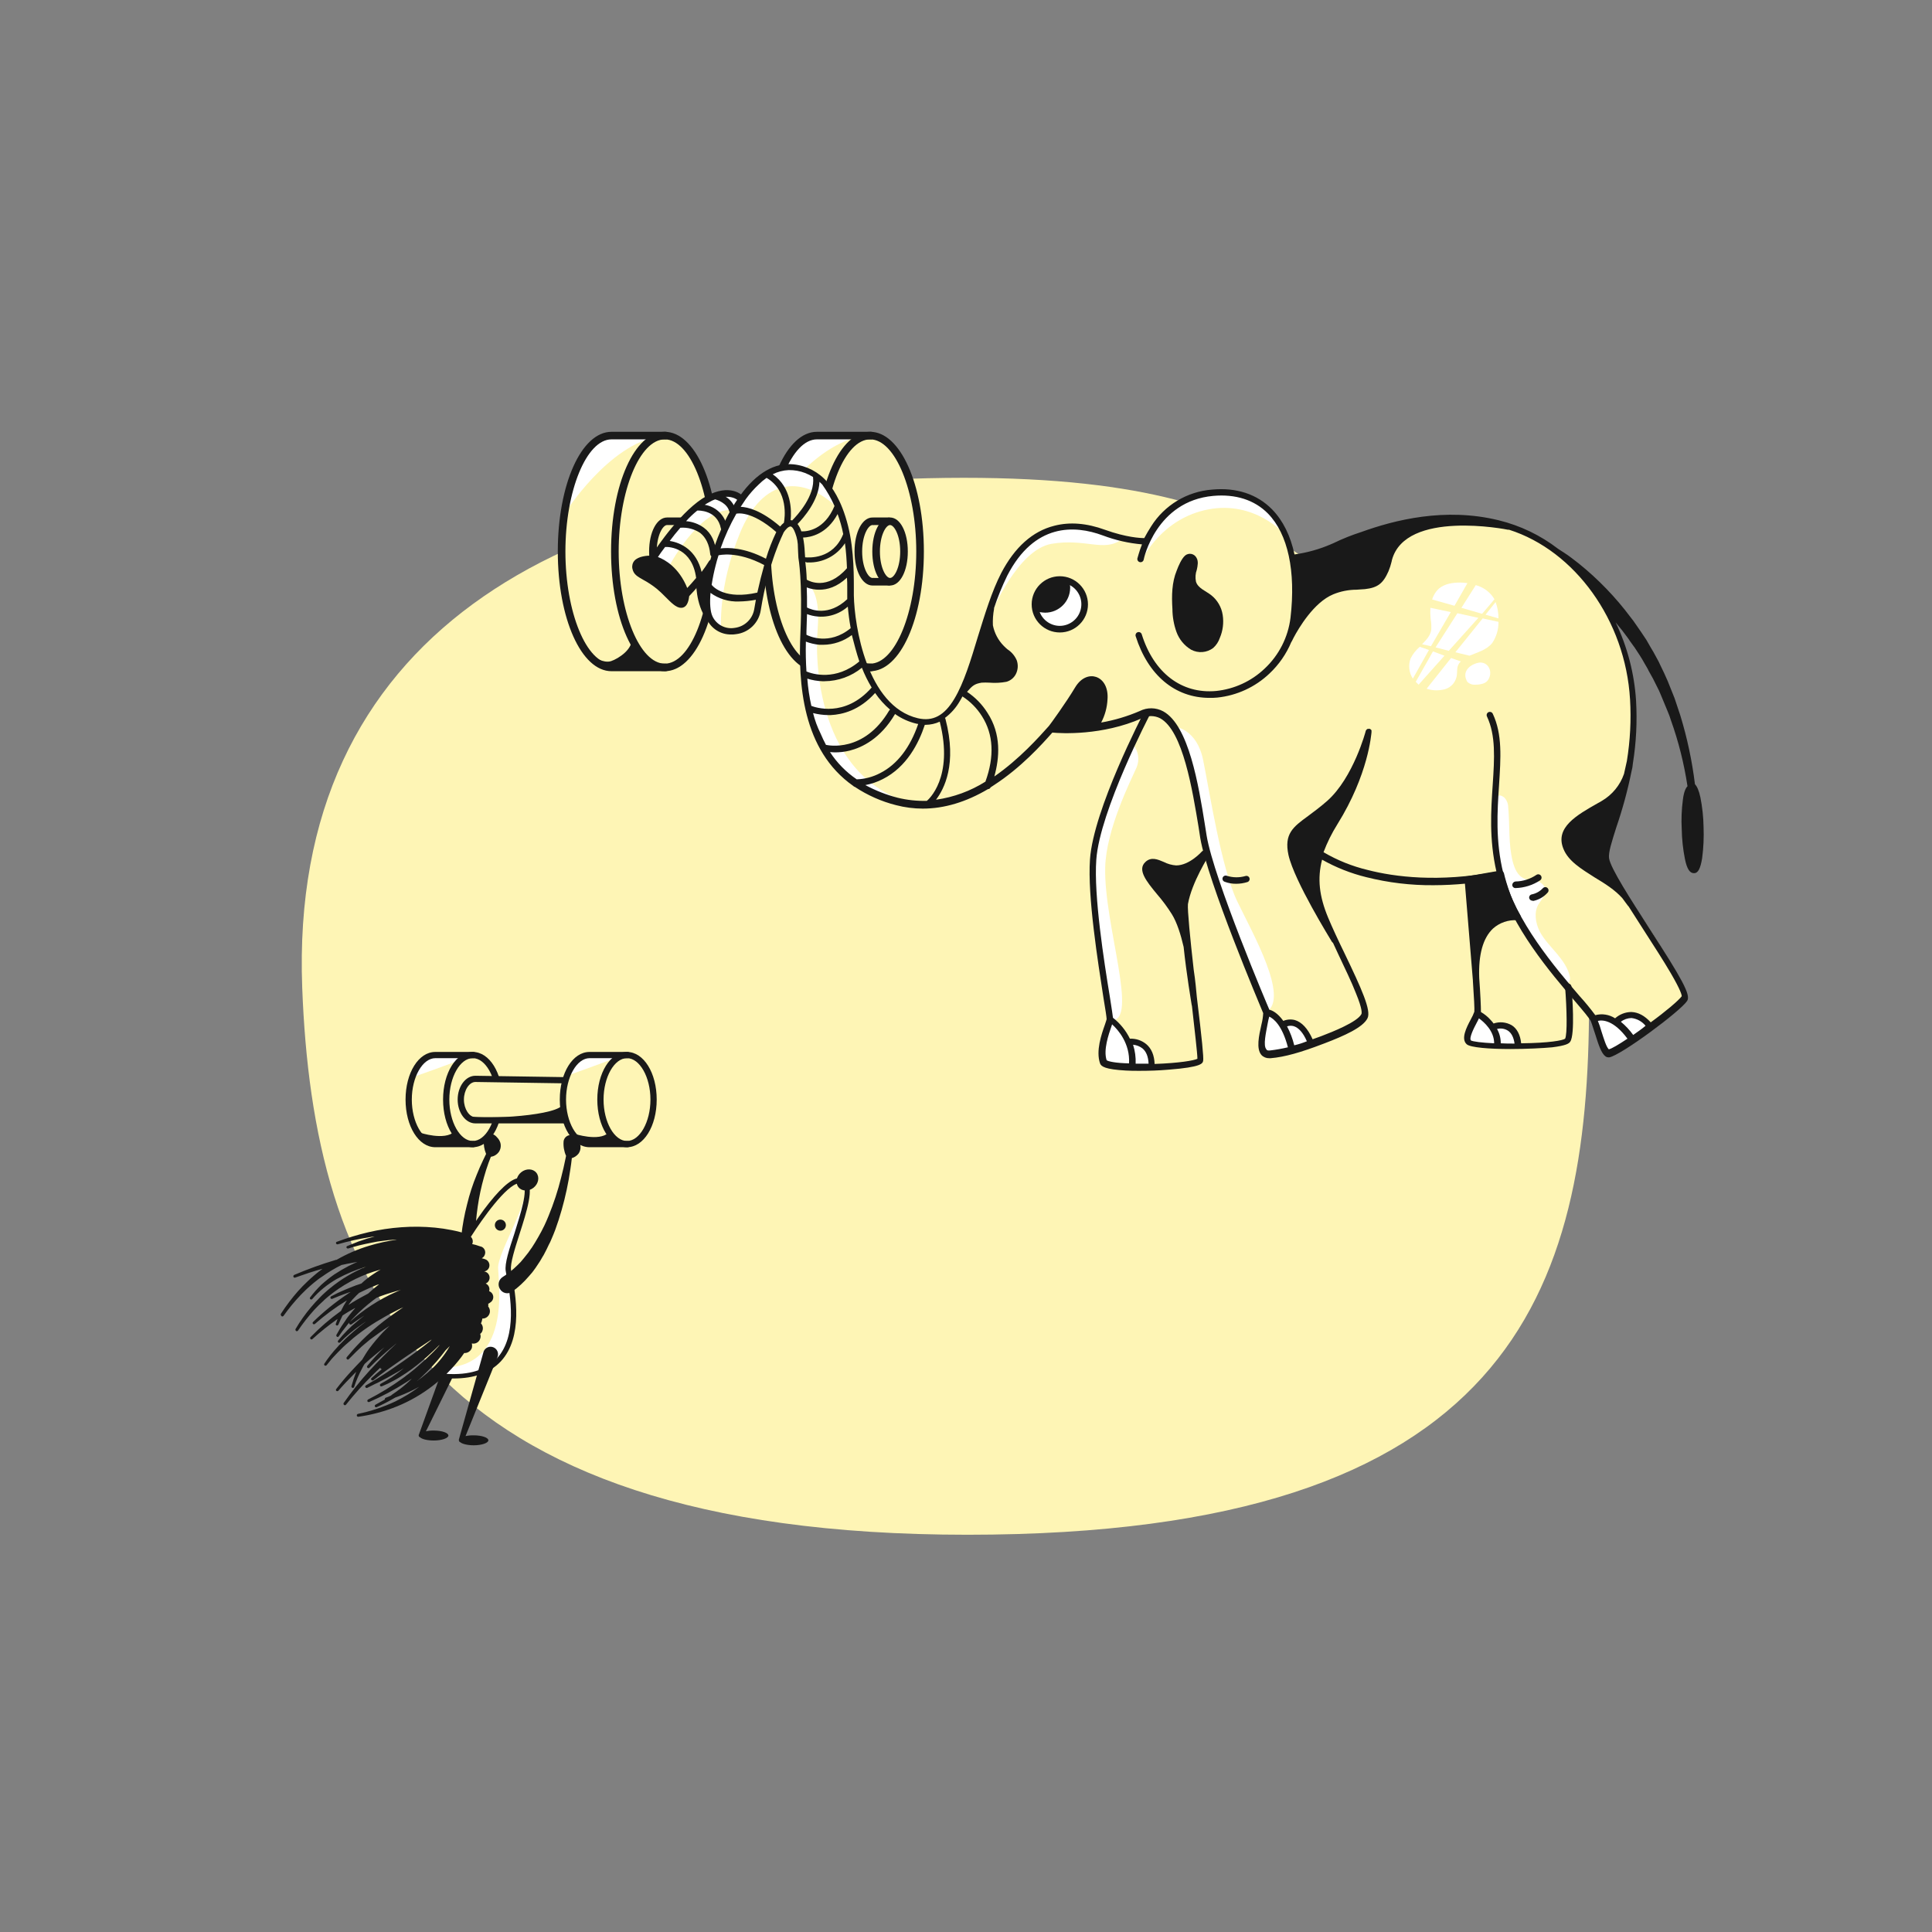 <svg xmlns="http://www.w3.org/2000/svg" xmlns:xlink="http://www.w3.org/1999/xlink" width="684px" height="684px" viewBox="0 0 684 684"><rect x="0" y="0" width="684" height="684" fill="#808080" stroke="none"/><title>Slice</title><desc>Created with Sketch.</desc><g id="Page-1" stroke="none" stroke-width="1" fill="none" fill-rule="evenodd"><g id="download-32" transform="translate(99, 152)" fill-rule="nonzero"><g id="abstract_background_12" transform="translate(7.832, 17.159)" fill="#FEF5B5"><g id="bbc7dc8d-148f-4ae7-b5fd-6b310611ab6a6IHCX3YofMvpaWEe8pJQm"><g id="ba10c4b9-0cda-4ee9-8eef-ef825ed46d8d6IHCX3YofMvpaWEe8pJQm"><path d="M221.584,0.151 C361.816,-3.043 352.087,45.457 406.1,54.787 C476.702,66.983 455.751,152.472 455.751,185.914 C455.751,288.509 428.131,374.207 235.675,374.199 C42.389,374.192 4.053,283.067 0.166,180.547 C-4.563,55.796 92.291,3.093 221.584,0.151 Z" id="Path"></path></g></g></g><g id="dumbbell_2" transform="translate(98.484, 0.874)"><g id="afb3b064-ae91-4f5f-8e84-cfcbc5154f750NHfLQ6FNOy6ZWeUyttp3"><g id="f2460bac-49ec-431f-ab8c-e219e21304b30NHfLQ6FNOy6ZWeUyttp3"><path d="M38.162,83.421 L19.007,83.421 C9.253,83.421 1.347,65.046 1.347,42.379 C1.347,19.713 9.253,1.338 19.007,1.338 L38.162,1.338" id="Path" fill="#FEF5B5"></path><ellipse id="Oval" fill="#FEF5B5" cx="37.863" cy="42.379" rx="17.66" ry="41.041"></ellipse><path d="M2.694,28.55 C2.694,28.55 17.959,4.461 35.839,1.61 C35.839,1.61 21.551,0.897 17.953,1.414 C11.654,2.329 6.393,15.017 2.694,28.55 Z" id="Path" fill="#FFFFFF"></path><path d="M38.162,84.759 L19.007,84.759 C8.351,84.759 0,66.144 0,42.379 C0,18.615 8.351,0 19.007,0 L38.162,0 C38.906,0 39.509,0.599 39.509,1.338 C39.509,2.077 38.906,2.677 38.162,2.677 L19.007,2.677 C10.164,2.677 2.694,20.858 2.694,42.379 C2.694,63.901 10.164,82.082 19.007,82.082 L38.162,82.082 C38.906,82.082 39.509,82.682 39.509,83.421 C39.509,84.16 38.906,84.759 38.162,84.759 Z" id="Path" fill="#1A1A1A"></path><path d="M37.863,84.759 C27.208,84.759 18.857,66.144 18.857,42.379 C18.857,18.615 27.208,0 37.863,0 C48.519,0 56.869,18.615 56.869,42.379 C56.869,66.144 48.521,84.759 37.863,84.759 Z M37.863,2.677 C29.021,2.677 21.551,20.858 21.551,42.379 C21.551,63.901 29.021,82.082 37.863,82.082 C46.706,82.082 54.175,63.901 54.175,42.379 C54.175,20.858 46.705,2.677 37.863,2.677 Z" id="Shape" fill="#1A1A1A"></path><path d="M86.651,31.673 L86.651,53.086 L38.676,53.086 C35.912,53.086 33.673,48.289 33.673,42.379 C33.673,36.47 35.912,31.673 38.676,31.673 L86.651,31.673 Z" id="Path" fill="#FEF5B5"></path><path d="M86.651,54.424 L38.676,54.424 C35.056,54.424 32.326,49.249 32.326,42.379 C32.326,35.51 35.056,30.335 38.676,30.335 L86.651,30.335 C87.395,30.335 87.998,30.934 87.998,31.673 L87.998,53.086 C87.998,53.825 87.395,54.424 86.651,54.424 Z M38.676,33.011 C37.185,33.011 35.02,36.66 35.02,42.379 C35.02,48.098 37.185,51.748 38.676,51.748 L85.304,51.748 L85.304,33.011 L38.676,33.011 Z" id="Shape" fill="#1A1A1A"></path><path d="M110.896,83.421 L91.74,83.421 C81.986,83.421 74.08,65.046 74.08,42.379 C74.08,19.713 81.986,1.338 91.74,1.338 L110.896,1.338" id="Path" fill="#FEF5B5"></path><ellipse id="Oval" fill="#FEF5B5" cx="110.597" cy="42.379" rx="17.66" ry="41.041"></ellipse><path d="M74.529,28.55 C74.529,28.55 89.794,4.461 107.674,1.61 C107.674,1.61 93.386,0.897 89.789,1.414 C83.49,2.329 78.228,15.017 74.529,28.55 Z" id="Path" fill="#FFFFFF"></path><path d="M117.181,31.673 L117.181,53.086 L111.793,53.086 L111.793,53.05 C111.667,53.076 111.538,53.088 111.409,53.086 C108.645,53.086 106.406,48.289 106.406,42.379 C106.406,36.47 108.645,31.673 111.409,31.673 C111.538,31.671 111.667,31.683 111.793,31.709 L111.793,31.673 L117.181,31.673 Z" id="Path" fill="#FEF5B5"></path><path d="M117.181,54.424 L111.793,54.424 C111.746,54.424 111.698,54.424 111.652,54.417 C111.562,54.423 111.472,54.424 111.409,54.424 C107.789,54.424 105.059,49.249 105.059,42.379 C105.059,35.51 107.789,30.335 111.409,30.335 C111.481,30.335 111.564,30.335 111.656,30.342 C111.701,30.337 111.746,30.335 111.793,30.335 L117.181,30.335 C117.925,30.335 118.528,30.934 118.528,31.673 L118.528,53.086 C118.528,53.825 117.925,54.424 117.181,54.424 Z M112.102,51.748 L115.834,51.748 L115.834,33.011 L112.063,33.011 C111.878,33.054 111.685,33.054 111.5,33.011 C111.47,33.01 111.44,33.01 111.41,33.011 C109.919,33.011 107.753,36.66 107.753,42.379 C107.753,48.098 109.919,51.748 111.409,51.748 C111.441,51.75 111.474,51.75 111.506,51.748 C111.702,51.703 111.906,51.703 112.102,51.748 L112.102,51.748 Z" id="Shape" fill="#1A1A1A"></path><ellipse id="Oval" fill="#FEF5B5" cx="117.63" cy="42.379" rx="4.939" ry="10.706"></ellipse><path d="M117.63,54.424 C114.046,54.424 111.345,49.249 111.345,42.379 C111.345,35.51 114.046,30.335 117.63,30.335 C121.214,30.335 123.916,35.51 123.916,42.379 C123.916,49.249 121.214,54.424 117.63,54.424 Z M117.63,33.011 C116.166,33.011 114.038,36.66 114.038,42.379 C114.038,48.098 116.166,51.748 117.63,51.748 C119.095,51.748 121.222,48.098 121.222,42.379 C121.222,36.66 119.095,33.011 117.63,33.011 Z" id="Shape" fill="#1A1A1A"></path><path d="M36.816,51.391 C39.509,53.175 69.64,49.371 74.104,44.537 C74.141,47.499 74.347,50.457 74.724,53.395 L37.863,53.086 C37.863,53.086 36.456,51.155 36.816,51.391 Z" id="Path" fill="#1A1A1A"></path><path d="M110.896,84.759 L91.74,84.759 C81.084,84.759 72.733,66.144 72.733,42.379 C72.733,18.615 81.084,0 91.74,0 L110.896,0 C111.639,0 112.242,0.599 112.242,1.338 C112.242,2.077 111.639,2.677 110.896,2.677 L91.74,2.677 C82.897,2.677 75.427,20.858 75.427,42.379 C75.427,63.901 82.897,82.082 91.74,82.082 L110.896,82.082 C111.639,82.082 112.242,82.682 112.242,83.421 C112.242,84.16 111.639,84.759 110.896,84.759 Z" id="Path" fill="#1A1A1A"></path><path d="M110.597,84.759 C99.941,84.759 91.59,66.144 91.59,42.379 C91.59,18.615 99.941,0 110.597,0 C121.252,0 129.602,18.615 129.602,42.379 C129.602,66.144 121.254,84.759 110.597,84.759 Z M110.597,2.677 C101.754,2.677 94.284,20.858 94.284,42.379 C94.284,63.901 101.754,82.082 110.597,82.082 C119.439,82.082 126.908,63.901 126.908,42.379 C126.908,20.858 119.439,2.677 110.597,2.677 Z" id="Shape" fill="#1A1A1A"></path><path d="M12.561,79.563 C12.561,79.563 16.163,82.082 18.857,81.19 C21.551,80.298 26.938,76.729 26.048,72.88 C26.048,72.88 31.428,82.975 35.918,83.867 C17.061,84.759 16.142,83.289 12.561,79.563 Z" id="Path" fill="#1A1A1A"></path><path d="M85.294,79.563 C85.294,79.563 88.896,82.082 91.59,81.19 C94.284,80.298 99.671,76.729 98.781,72.88 C98.781,72.88 104.161,82.975 108.651,83.867 C89.794,84.759 88.875,83.289 85.294,79.563 Z" id="Path" fill="#1A1A1A"></path></g></g></g><g id="dumbbell_1" transform="translate(44.581, 220.428)"><g id="f53be9ad-4d1c-4920-afe1-af0db32c423b_c4tBSc-nXDQmeztnUaZE"><g id="a5317bd4-a26c-4436-837c-1fbf9ad3bd67_c4tBSc-nXDQmeztnUaZE"><path d="M33.205,16.863 C33.205,8.262 29.091,1.282 23.981,1.115 L23.981,1.099 L10.699,1.099 L10.699,1.107 C10.638,1.101 10.576,1.099 10.515,1.099 C5.32,1.099 1.107,8.16 1.107,16.863 C1.107,25.566 5.32,32.627 10.515,32.627 C10.576,32.628 10.638,32.626 10.699,32.619 L10.699,32.627 L23.981,32.627 L23.981,32.611 C29.091,32.444 33.205,25.464 33.205,16.863 Z" id="Path" fill="#FEF5B5"></path><path d="M2.952,8.798 C2.952,8.798 15.496,4.399 22.875,1.466 C18.413,1.566 13.949,1.444 9.5,1.1 C9.5,1.1 3.819,5.792 2.952,8.798 Z" id="Path" fill="#FFFFFF"></path><path d="M5.165,28.594 C5.165,28.594 13.883,31.498 17.272,28.213 C17.272,28.213 19.185,32.26 22.506,32.627 L9.316,32.627 C7.522,31.775 6.063,30.357 5.165,28.594 Z" id="Path" fill="#1A1A1A"></path><path d="M23.981,33.727 L10.699,33.727 L10.637,33.727 C10.595,33.727 10.554,33.727 10.515,33.727 C4.618,33.727 0,26.321 0,16.863 C0,7.405 4.618,0 10.515,0 C10.555,0 10.596,0 10.638,0 L10.699,0 L23.981,0 C24.593,0 25.088,0.492 25.088,1.1 C25.088,1.707 24.593,2.2 23.981,2.2 L10.82,2.2 C10.735,2.209 10.65,2.209 10.565,2.2 C6.015,2.2 2.214,8.915 2.214,16.863 C2.214,24.812 6.015,31.527 10.515,31.527 C10.609,31.515 10.705,31.515 10.8,31.527 L23.981,31.527 C24.593,31.527 25.088,32.019 25.088,32.627 C25.088,33.234 24.593,33.727 23.981,33.727 Z" id="Path" fill="#1A1A1A"></path><path d="M23.797,33.727 C17.9,33.727 13.282,26.321 13.282,16.863 C13.282,7.405 17.9,0 23.797,0 C29.693,0 34.312,7.405 34.312,16.863 C34.312,26.321 29.693,33.727 23.797,33.727 Z M23.797,2.2 C19.297,2.2 15.496,8.915 15.496,16.863 C15.496,24.812 19.297,31.527 23.797,31.527 C28.297,31.527 32.098,24.812 32.098,16.863 C32.098,8.915 28.297,2.2 23.797,2.2 Z" id="Shape" fill="#1A1A1A"></path><path d="M63.089,24.195 L24.719,24.195 C21.867,24.195 19.554,20.823 19.554,16.863 C19.554,12.904 21.867,9.531 24.719,9.531 C27.572,9.531 60.138,10.118 63.089,10.118" id="Path" fill="#FEF5B5"></path><path d="M63.089,25.295 L24.719,25.295 C21.261,25.295 18.447,21.512 18.447,16.863 C18.447,12.214 21.261,8.432 24.719,8.432 C26.143,8.432 34.651,8.572 43.659,8.721 C52.485,8.868 61.611,9.018 63.089,9.018 C63.701,9.018 64.196,9.511 64.196,10.118 C64.196,10.725 63.701,11.218 63.089,11.218 C61.592,11.218 52.457,11.067 43.622,10.921 C35.019,10.778 26.121,10.631 24.719,10.631 C22.557,10.631 20.661,13.543 20.661,16.863 C20.661,20.183 22.557,23.095 24.719,23.095 L63.089,23.095 C63.701,23.095 64.196,23.588 64.196,24.195 C64.196,24.803 63.701,25.295 63.089,25.295 Z" id="Path" fill="#1A1A1A"></path><path d="M22.141,22.548 C24.553,24.014 51.344,23.035 55.342,19.063 C55.294,20.803 55.544,22.538 56.08,24.195 L23.079,23.941 C23.079,23.941 21.823,22.354 22.141,22.548 Z" id="Path" fill="#1A1A1A"></path><path d="M87.809,16.863 C87.809,8.262 83.695,1.282 78.585,1.115 L78.585,1.099 L65.303,1.099 L65.303,1.107 C65.242,1.101 65.18,1.099 65.119,1.099 C59.924,1.099 55.711,8.16 55.711,16.863 C55.711,25.566 59.924,32.627 65.119,32.627 C65.18,32.628 65.242,32.626 65.303,32.619 L65.303,32.627 L78.585,32.627 L78.585,32.611 C83.695,32.444 87.809,25.464 87.809,16.863 Z" id="Path" fill="#FEF5B5"></path><path d="M56.08,8.798 C56.08,8.798 68.624,4.399 76.003,1.466 C71.541,1.566 67.077,1.444 62.628,1.1 C62.628,1.1 56.947,5.792 56.08,8.798 Z" id="Path" fill="#FFFFFF"></path><path d="M59.769,28.961 C59.769,28.961 68.486,31.864 71.876,28.58 C71.876,28.58 73.789,32.627 77.109,32.993 L63.92,32.993 C62.126,32.142 60.666,30.724 59.769,28.961 Z" id="Path" fill="#1A1A1A"></path><path d="M78.585,33.727 L65.303,33.727 L65.24,33.727 C65.199,33.727 65.158,33.727 65.119,33.727 C59.222,33.727 54.604,26.321 54.604,16.863 C54.604,7.405 59.222,0 65.119,0 C65.159,0 65.2,0 65.242,0 L65.303,0 L78.585,0 C79.196,0 79.692,0.492 79.692,1.1 C79.692,1.707 79.196,2.2 78.585,2.2 L65.423,2.2 C65.339,2.209 65.253,2.209 65.169,2.2 C60.619,2.2 56.817,8.915 56.817,16.863 C56.817,24.812 60.619,31.527 65.119,31.527 C65.213,31.515 65.309,31.515 65.403,31.527 L78.585,31.527 C79.196,31.527 79.692,32.019 79.692,32.627 C79.692,33.234 79.196,33.727 78.585,33.727 Z" id="Path" fill="#1A1A1A"></path><path d="M78.401,33.727 C72.504,33.727 67.886,26.321 67.886,16.863 C67.886,7.405 72.504,0 78.401,0 C84.297,0 88.916,7.405 88.916,16.863 C88.916,26.321 84.297,33.727 78.401,33.727 Z M78.401,2.2 C73.901,2.2 70.099,8.915 70.099,16.863 C70.099,24.812 73.901,31.527 78.401,31.527 C82.9,31.527 86.702,24.812 86.702,16.863 C86.702,8.915 82.9,2.2 78.401,2.2 Z" id="Shape" fill="#1A1A1A"></path></g></g></g><g id="porcupine_hedgehog" transform="translate(53.288, 304.582) scale(-1, 1) translate(-53.288, -304.582) translate(0.036, 249.346)"><g id="Layer_2qUQ0wfbgREtJnei9m8c1i"><g id="porcupine_hedgehogqUQ0wfbgREtJnei9m8c1i"><path d="M57.104,107.358 L57.172,107.29 C57.247,107.167 57.293,107.028 57.307,106.884 L57.307,106.748 C57.316,106.673 57.291,106.599 57.239,106.545 L46.117,75.843 C46.1,75.742 46.053,75.647 45.982,75.572 C45.325,74.255 43.733,73.717 42.418,74.369 C41.103,75.021 40.557,76.618 41.196,77.944 L54.745,105.393 C53.838,105.192 52.91,105.101 51.982,105.121 C49.083,105.121 46.791,105.935 46.791,106.884 C46.791,107.832 49.15,108.646 51.982,108.646 C54.273,108.646 56.161,108.171 56.835,107.493 C57.037,107.426 57.037,107.358 57.104,107.358 L57.104,107.358 Z" id="Path" fill="#191919"></path><path d="M40.792,37.891 C40.792,37.891 25.221,12.137 19.963,17.22 C15.918,21.151 26.569,42.567 25.692,48.395 C24.884,54.156 14.975,89.94 50.903,85.535" id="Path" fill="#FFFFFF"></path><path d="M29.198,47.582 C29.063,52.936 24.21,84.112 50.364,82.824 L40.859,37.891 C40.859,37.891 25.288,12.137 20.03,17.22 C16.39,21.625 29.332,41.686 29.198,47.582 Z" id="Path" fill="#FEF5B5"></path><path d="M42.949,108.984 C43.024,108.861 43.07,108.722 43.084,108.578 L43.084,108.307 L34.388,77.402 C34.388,77.334 34.321,77.199 34.321,77.131 C33.781,75.765 32.242,75.097 30.883,75.64 C29.524,76.183 28.86,77.73 29.4,79.097 L40.724,107.087 C39.772,106.883 38.799,106.792 37.826,106.816 C34.927,106.816 32.635,107.629 32.635,108.578 C32.635,109.527 34.995,110.34 37.826,110.34 C40.05,110.34 41.938,109.866 42.679,109.188 C42.814,109.188 42.881,109.052 42.949,108.984 Z" id="Path" fill="#191919"></path><ellipse id="Oval" fill="#191919" transform="translate(18.82, 16.403) rotate(-50.844) translate(-18.82, -16.403) " cx="18.82" cy="16.403" rx="3.505" ry="4.066"></ellipse><ellipse id="Oval" fill="#191919" cx="28.389" cy="32.401" rx="1.955" ry="1.965"></ellipse><path d="M106.043,63.712 C104.239,60.925 102.233,58.275 100.043,55.783 C98.965,54.563 97.751,53.343 96.538,52.191 C95.931,51.581 95.325,51.106 94.651,50.496 C94.351,50.209 94.036,49.937 93.707,49.683 L92.696,48.87 C92.291,48.531 91.819,48.192 91.348,47.853 C94.651,48.734 97.819,49.819 101.054,50.971 L101.054,50.971 C101.296,51.063 101.567,50.942 101.661,50.7 C101.752,50.438 101.637,50.148 101.391,50.022 C96.617,47.989 91.733,46.224 86.764,44.736 C86.637,44.68 86.498,44.657 86.359,44.668 C82.743,42.579 78.897,40.918 74.9,39.72 C71.683,38.733 68.392,38.008 65.059,37.552 L65.8,37.552 C67.216,37.619 68.564,37.755 69.979,37.958 L70.99,38.094 C71.328,38.162 71.665,38.162 72.002,38.229 L74.091,38.636 L75.102,38.839 L76.113,39.043 L78.203,39.517 C78.54,39.585 78.877,39.72 79.214,39.788 L80.225,40.059 L82.248,40.669 L82.248,40.669 C82.486,40.714 82.727,40.606 82.854,40.398 C82.922,40.127 82.854,39.856 82.585,39.788 L80.562,38.975 L79.551,38.568 L78.54,38.162 L76.518,37.484 L75.507,37.145 C75.17,37.077 74.833,36.942 74.496,36.874 L72.878,36.4 C73.489,36.457 74.097,36.547 74.698,36.671 C78.498,37.272 82.258,38.11 85.955,39.178 C86.195,39.237 86.444,39.125 86.562,38.907 C86.629,38.636 86.562,38.365 86.292,38.297 C82.637,36.933 78.899,35.801 75.102,34.909 C71.267,34.014 67.368,33.425 63.441,33.146 C59.467,32.853 55.476,32.898 51.51,33.282 C49.519,33.476 47.539,33.77 45.578,34.163 C44.567,34.366 43.623,34.57 42.612,34.841 C42.14,34.976 41.601,35.112 41.129,35.247 C40.872,35.308 40.623,35.399 40.387,35.519 L40.118,35.586 C38.837,33.621 36.68,30.3 34.253,26.979 C28.928,19.863 24.816,16.068 21.918,15.729 C20.911,15.589 19.896,15.912 19.154,16.61 C16.39,19.253 18.952,27.25 21.648,35.654 C23.266,40.737 24.951,46.023 24.614,48.26 C24.547,48.734 24.412,49.344 24.277,50.157 C23.064,56.664 20.165,71.98 28.254,80.655 C32.029,84.654 37.624,86.687 44.971,86.687 C46.252,86.687 47.667,86.619 49.016,86.484 C50.069,87.466 51.171,88.393 52.319,89.263 C56.156,92.234 60.373,94.673 64.856,96.514 C69.293,98.323 73.934,99.575 78.675,100.242 C78.931,100.261 79.161,100.087 79.214,99.835 C79.265,99.556 79.086,99.286 78.81,99.225 L78.81,99.225 C74.25,98.28 69.816,96.802 65.598,94.82 C62.607,93.357 59.763,91.61 57.104,89.601 L57.981,90.076 C58.385,90.279 58.79,90.482 59.127,90.686 C61.251,91.738 63.434,92.666 65.665,93.464 C65.831,93.54 65.989,93.631 66.137,93.736 C68.103,94.882 70.128,95.923 72.204,96.853 C72.429,96.925 72.674,96.843 72.811,96.65 C72.927,96.405 72.839,96.112 72.608,95.972 L72.608,95.972 C71.53,95.362 70.384,94.752 69.305,94.142 C69.35,93.902 69.242,93.66 69.036,93.532 C68.429,93.329 67.822,93.058 67.216,92.787 C67.077,92.736 66.958,92.641 66.879,92.516 C66.407,92.245 66.002,91.838 65.53,91.567 L64.856,91.092 C64.66,90.897 64.432,90.737 64.182,90.618 C63.778,90.279 63.306,89.94 62.902,89.601 L61.621,88.517 C60.947,87.907 60.34,87.365 59.733,86.755 C59.949,86.905 60.174,87.041 60.407,87.162 C60.879,87.5 61.419,87.839 61.958,88.178 C66.067,90.792 70.371,93.08 74.833,95.023 C75.057,95.095 75.302,95.013 75.439,94.82 C75.555,94.575 75.468,94.282 75.237,94.142 L75.237,94.142 C70.959,91.96 66.857,89.445 62.969,86.619 C62.497,86.281 62.025,85.942 61.553,85.535 C61.082,85.196 60.61,84.857 60.138,84.451 C59.194,83.705 58.25,82.96 57.374,82.146 C55.554,80.588 53.802,78.961 52.116,77.267 C51.442,76.589 50.768,75.843 50.161,75.166 C50.094,75.03 49.959,74.895 49.892,74.759 L49.892,74.759 C51.307,76.182 52.79,77.538 54.273,78.893 C55.487,79.978 56.7,80.994 57.981,82.011 C59.262,83.027 60.542,83.976 61.89,84.857 C63.239,85.738 64.587,86.619 66.002,87.365 C67.416,88.16 68.879,88.862 70.384,89.466 C70.609,89.538 70.854,89.455 70.99,89.263 C71.107,89.018 71.019,88.725 70.788,88.585 L70.788,88.585 C69.373,87.839 68.092,87.026 66.811,86.213 C65.53,85.332 64.25,84.383 63.036,83.434 C62.902,83.299 62.699,83.163 62.565,83.027 L62.969,83.299 C63.441,83.57 63.845,83.841 64.317,84.112 L67.081,85.671 C67.957,86.213 68.901,86.687 69.845,87.162 L71.26,87.907 C71.718,88.16 72.191,88.387 72.676,88.585 L75.507,90.008 C75.709,90.144 75.979,90.008 76.181,89.805 C76.248,89.689 76.265,89.55 76.226,89.422 C76.188,89.293 76.098,89.186 75.979,89.127 L75.979,89.127 L73.282,87.5 C72.811,87.229 72.406,86.958 71.934,86.687 L70.653,85.874 C69.777,85.332 68.901,84.79 68.025,84.18 L65.463,82.417 C65.059,82.146 64.587,81.808 64.182,81.536 L62.902,80.655 C62.025,80.045 61.216,79.435 60.34,78.825 L57.846,76.996 L55.352,75.098 C54.61,74.488 53.869,73.946 53.127,73.336 C52.993,73.2 52.858,72.997 52.723,72.861 C52.79,72.929 52.925,72.997 52.993,73.065 C56.498,75.369 59.936,77.673 63.306,79.978 C66.744,82.35 70.114,84.722 73.35,87.297 L73.35,87.297 C73.56,87.446 73.847,87.417 74.024,87.229 C74.12,87.143 74.176,87.02 74.176,86.89 C74.176,86.761 74.12,86.638 74.024,86.552 C72.811,85.467 71.597,84.383 70.316,83.366 C70.519,83.366 70.653,83.366 70.788,83.163 C70.88,83.076 70.907,82.94 70.856,82.824 C71.732,83.637 72.608,84.451 73.417,85.264 C76.839,88.637 80.058,92.213 83.056,95.972 L83.056,95.972 C83.132,96.078 83.249,96.147 83.378,96.16 C83.507,96.173 83.636,96.129 83.731,96.04 C83.938,95.88 83.995,95.59 83.865,95.362 C81.077,91.375 78.038,87.572 74.765,83.976 C71.665,80.588 68.496,77.402 65.126,74.217 C65.53,74.556 65.935,74.827 66.272,75.166 C69.244,77.58 72.079,80.16 74.765,82.892 L74.765,82.892 C74.851,82.989 74.973,83.044 75.102,83.044 C75.231,83.044 75.354,82.989 75.439,82.892 C75.626,82.714 75.655,82.426 75.507,82.214 C73.609,79.91 71.584,77.715 69.44,75.64 C71.125,76.996 72.811,78.351 74.496,79.774 C75.17,80.384 75.776,80.926 76.451,81.536 C76.782,82.033 77.075,82.554 77.327,83.095 C78.464,85.197 79.411,87.397 80.158,89.669 L80.158,89.669 C80.232,89.931 80.504,90.083 80.765,90.008 C81.025,89.933 81.176,89.66 81.102,89.398 C80.631,87.674 80.069,85.978 79.416,84.315 C79.725,84.592 80.018,84.886 80.293,85.196 C82.18,87.094 84,88.991 85.753,91.025 L85.753,91.025 C85.93,91.212 86.217,91.241 86.427,91.092 C86.531,91.016 86.598,90.898 86.611,90.769 C86.624,90.639 86.581,90.511 86.494,90.415 C84.876,88.314 83.124,86.213 81.304,84.247 C80.023,82.824 78.675,81.469 77.327,80.045 C76.518,78.69 75.709,77.334 74.765,76.047 C73.28,74.058 71.682,72.157 69.979,70.354 C69.17,69.541 68.429,68.795 67.62,68.05 C69.979,69.541 72.271,71.235 74.563,72.929 L76.518,74.556 C77.178,75.084 77.808,75.65 78.405,76.25 L79.349,77.131 L80.225,78.012 L82.045,79.842 L82.045,79.842 C82.131,79.939 82.254,79.995 82.382,79.995 C82.511,79.995 82.634,79.939 82.719,79.842 C82.906,79.664 82.935,79.376 82.787,79.164 L81.102,77.199 C80.829,76.844 80.536,76.504 80.225,76.182 L79.349,75.234 C78.742,74.624 78.136,73.946 77.529,73.336 L75.642,71.506 C73.108,69.127 70.429,66.909 67.62,64.864 C66.002,63.712 64.385,62.56 62.767,61.476 C63.71,61.882 64.654,62.357 65.53,62.831 C67.822,63.983 70.114,65.271 72.339,66.626 C74.551,67.977 76.689,69.448 78.742,71.032 L80.293,72.252 L81.776,73.539 C82.248,73.946 82.787,74.42 83.259,74.827 L84,75.505 L84.337,75.843 L84.674,76.182 L86.09,77.606 C86.562,78.08 86.966,78.554 87.438,79.029 L88.112,79.774 C88.314,80.045 88.517,80.249 88.719,80.52 L89.932,82.011 L89.932,82.011 C90.109,82.198 90.396,82.227 90.606,82.079 C90.712,82.003 90.78,81.885 90.793,81.755 C90.806,81.625 90.762,81.496 90.674,81.401 L89.797,80.113 L89.191,79.3 L88.584,78.487 C88.179,78.012 87.775,77.47 87.303,76.928 L85.955,75.437 L85.618,75.03 L85.281,74.691 L84.607,74.014 L83.191,72.59 L81.708,71.235 L80.225,69.947 C78.81,68.727 77.394,67.575 75.911,66.491 C76.518,66.897 77.192,67.304 77.799,67.778 C80.431,69.549 82.871,71.594 85.079,73.878 L85.079,73.878 C85.256,74.066 85.542,74.094 85.753,73.946 C85.857,73.869 85.924,73.751 85.937,73.622 C85.95,73.493 85.907,73.364 85.82,73.268 C83.766,70.694 81.437,68.353 78.877,66.287 C78.136,65.678 77.327,65 76.518,64.39 C78.068,65.339 79.619,66.423 81.102,67.507 L81.102,67.507 C81.312,67.656 81.599,67.627 81.776,67.44 C81.872,67.354 81.927,67.23 81.927,67.101 C81.927,66.971 81.872,66.848 81.776,66.762 C79.351,64.524 76.734,62.506 73.956,60.73 C71.169,58.911 68.238,57.324 65.193,55.986 C64.667,55.731 64.126,55.505 63.576,55.308 C64.654,55.579 65.733,55.918 66.879,56.257 L68.833,56.867 L70.788,57.545 C71.26,57.748 71.799,57.951 72.271,58.155 C72.676,58.494 73.148,58.765 73.552,59.104 C75.872,60.882 78.057,62.83 80.091,64.932 C80.619,65.441 81.115,65.985 81.574,66.559 C82.081,67.092 82.554,67.658 82.989,68.253 C83.924,69.382 84.802,70.558 85.618,71.777 L85.618,71.777 C85.68,71.876 85.78,71.946 85.893,71.971 C86.007,71.997 86.126,71.976 86.225,71.913 C86.455,71.773 86.543,71.479 86.427,71.235 C85.685,69.947 84.944,68.592 84.068,67.372 C83.663,66.762 83.191,66.152 82.787,65.474 C82.315,64.864 81.911,64.254 81.371,63.644 C80.832,62.967 80.293,62.357 79.754,61.747 C79.821,61.747 79.888,61.814 79.956,61.814 L81.776,62.831 C82.585,63.305 83.461,63.848 84.27,64.39 C84.809,65.474 85.281,66.559 85.753,67.643 L85.753,67.643 C85.86,67.873 86.118,67.988 86.359,67.914 C86.484,67.881 86.588,67.793 86.64,67.674 C86.692,67.556 86.688,67.419 86.629,67.304 C86.427,66.762 86.225,66.22 86.022,65.61 C89.136,67.789 92.108,70.166 94.92,72.726 L94.92,72.726 C95.106,72.913 95.408,72.913 95.594,72.726 C95.78,72.539 95.78,72.235 95.594,72.048 C92.285,68.633 88.675,65.525 84.809,62.763 C84.71,62.531 84.598,62.304 84.472,62.086 C84.052,61.221 83.579,60.384 83.056,59.578 C82.935,59.403 82.823,59.222 82.719,59.036 C86.73,61.475 90.519,64.265 94.044,67.372 L94.044,67.372 C94.237,67.541 94.525,67.541 94.718,67.372 C94.814,67.286 94.87,67.163 94.87,67.033 C94.87,66.903 94.814,66.78 94.718,66.694 C90.96,63.028 86.876,59.716 82.517,56.799 C82.264,56.595 81.993,56.414 81.708,56.257 L81.371,56.054 C81.875,56.181 82.37,56.339 82.854,56.528 C84.539,57.138 86.225,57.748 87.91,58.494 L87.91,58.494 C88.135,58.565 88.38,58.483 88.517,58.29 C88.633,58.046 88.545,57.752 88.314,57.613 C86.698,56.726 85.033,55.934 83.326,55.24 C81.641,54.563 79.956,53.817 78.203,53.275 L77.596,53.072 C76.265,51.811 74.821,50.677 73.282,49.683 C72.473,49.141 71.665,48.599 70.788,48.124 C70.862,48.115 70.937,48.14 70.99,48.192 C76.923,49.797 82.503,52.51 87.438,56.189 L89.258,57.613 L90.134,58.358 L90.606,58.765 L91.011,59.171 C92.157,60.188 93.235,61.272 94.314,62.424 C96.391,64.727 98.305,67.173 100.043,69.744 L100.043,69.744 C100.198,69.959 100.492,70.018 100.717,69.879 C100.912,69.713 100.991,69.448 100.92,69.202 C99.301,66.451 97.451,63.843 95.392,61.408 C94.381,60.188 93.302,59.036 92.157,57.884 L91.752,57.477 L91.348,57.07 L90.471,56.257 C89.865,55.715 89.258,55.173 88.651,54.698 C84.77,51.505 80.429,48.923 75.776,47.04 C75.844,47.04 75.844,47.04 75.911,47.108 C77.721,47.639 79.498,48.272 81.236,49.005 C82.989,49.751 84.674,50.564 86.292,51.445 C87.924,52.381 89.479,53.446 90.943,54.631 C92.404,55.818 93.758,57.133 94.988,58.561 L94.988,58.561 C95.165,58.749 95.451,58.778 95.662,58.629 C95.766,58.552 95.833,58.435 95.846,58.305 C95.859,58.176 95.816,58.047 95.729,57.951 C94.534,56.389 93.228,54.917 91.819,53.546 C90.368,52.232 88.838,51.01 87.236,49.886 C85.605,48.803 83.917,47.807 82.18,46.904 C81.102,46.362 80.091,45.888 79.012,45.413 C80.225,45.617 81.439,45.888 82.652,46.091 C83.259,46.227 83.933,46.362 84.539,46.498 L84.607,46.498 C87.055,47.701 89.4,49.107 91.617,50.7 C91.954,50.903 92.291,51.174 92.628,51.377 C92.956,51.609 93.271,51.858 93.572,52.123 C94.179,52.597 94.853,53.139 95.46,53.682 C96.673,54.698 97.819,55.85 98.965,57.003 C101.212,59.355 103.285,61.869 105.166,64.525 L105.166,64.525 C105.326,64.734 105.614,64.792 105.84,64.661 C106.177,64.254 106.245,63.983 106.043,63.712 Z M29.67,79.639 C22.187,71.574 24.951,56.867 26.164,50.564 C26.299,49.751 26.434,49.073 26.501,48.599 C26.906,46.023 25.288,41.008 23.401,35.315 C21.244,28.402 18.48,19.863 20.435,17.965 C20.821,17.621 21.341,17.472 21.85,17.559 C26.299,18.169 34.725,30.097 38.837,36.535 C38.156,37.208 37.967,38.238 38.365,39.11 C38.163,39.178 37.961,39.178 37.758,39.246 C37.346,39.327 36.94,39.441 36.545,39.585 L35.938,39.788 C35.736,39.856 35.534,39.924 35.264,39.992 L35.197,39.992 C34.634,40.196 34.179,40.623 33.937,41.173 C33.695,41.724 33.687,42.35 33.916,42.906 C34.103,43.439 34.49,43.877 34.995,44.126 L34.455,44.261 C34.244,44.298 34.04,44.367 33.849,44.465 L33.781,44.465 C32.619,44.87 31.991,46.133 32.366,47.311 C32.638,48.146 33.382,48.734 34.253,48.802 L34.051,48.802 C33.47,48.9 32.951,49.227 32.609,49.71 C32.268,50.193 32.132,50.793 32.231,51.377 C32.353,52.141 32.865,52.784 33.579,53.072 L33.579,53.072 C32.544,53.53 32.021,54.7 32.366,55.783 C31.565,56.075 31.001,56.802 30.915,57.654 C30.829,58.506 31.235,59.333 31.961,59.781 L32.231,59.985 L32.703,60.256 C32.635,60.568 32.635,60.892 32.703,61.204 C32.116,61.898 31.936,62.851 32.231,63.712 C32.607,64.802 33.646,65.517 34.793,65.474 C34.805,65.728 34.85,65.978 34.927,66.22 L34.995,66.491 L35.062,66.694 L35.264,67.169 L35.264,67.169 C34.626,67.861 34.419,68.851 34.725,69.744 C34.848,70.213 35.136,70.622 35.534,70.896 C35.332,71.442 35.332,72.044 35.534,72.59 C35.931,73.847 37.223,74.585 38.5,74.285 C38.365,74.818 38.365,75.378 38.5,75.911 C38.913,77.033 40.009,77.75 41.196,77.673 L42.207,79.097 C43.677,81.034 45.276,82.868 46.993,84.586 L47.465,85.061 C39.511,85.535 33.512,83.705 29.67,79.639 Z M35.399,48.599 L35.197,48.599 C35.264,48.599 35.332,48.531 35.399,48.531 L35.399,48.531 C35.332,48.531 35.399,48.531 35.399,48.599 Z M50.903,80.588 C53.108,83.11 55.472,85.487 57.981,87.704 L57.711,87.5 L57.239,87.094 L56.228,86.348 C54.947,85.332 53.667,84.247 52.453,83.095 C51.265,81.958 50.161,80.735 49.15,79.435 C48.13,78.151 47.206,76.792 46.387,75.369 C46.387,75.301 46.319,75.301 46.319,75.234 L47.802,76.725 C48.746,78.012 49.824,79.3 50.903,80.588 Z M72.069,53.546 C73.08,53.953 74.024,54.359 74.968,54.766 L75.844,55.173 C76.113,55.308 76.451,55.444 76.72,55.579 L78.405,56.393 C79.09,57.013 79.743,57.669 80.36,58.358 L80.832,58.832 L81.236,59.375 C81.506,59.713 81.776,60.052 82.045,60.459 C82.113,60.527 82.113,60.595 82.18,60.662 L81.102,59.985 C80.825,59.78 80.532,59.598 80.225,59.442 L79.349,58.9 L77.529,57.884 L75.642,56.867 C75.507,56.799 75.305,56.664 75.17,56.596 C73.951,55.439 72.668,54.353 71.328,53.343 C71.53,53.411 71.799,53.478 72.069,53.546 L72.069,53.546 Z" id="Shape" fill="#191919"></path><path d="M27.58,50.767 L27.58,50.767 C25.705,49.584 23.964,48.198 22.389,46.633 L21.176,45.413 L20.098,44.126 L19.828,43.787 L19.558,43.448 L19.019,42.77 L18.48,42.092 L18.008,41.415 L17.536,40.737 C17.357,40.528 17.199,40.301 17.064,40.059 L16.121,38.568 C15.851,38.094 15.514,37.552 15.244,37.077 C14.975,36.603 14.638,36.061 14.368,35.519 C13.761,34.502 13.289,33.418 12.75,32.401 C12.278,31.317 11.739,30.232 11.335,29.148 C9.52,24.747 8.033,20.216 6.886,15.593 C6.279,13.289 5.74,10.917 5.268,8.545 C5.201,8.342 5.201,8.07 5.133,7.867 C5.848,6.251 6.149,4.48 6.009,2.716 C5.869,1.607 5.018,0.724 3.92,0.548 C2.915,0.561 1.972,1.035 1.358,1.835 C0.794,2.375 0.376,3.052 0.145,3.801 C-0.164,4.943 0.059,6.164 0.752,7.122 C1.36,7.872 2.184,8.417 3.111,8.68 L3.111,8.884 C3.38,11.324 3.785,13.763 4.189,16.203 C5.054,21.069 6.247,25.869 7.762,30.571 C8.166,31.791 8.571,32.943 8.975,34.095 C9.447,35.247 9.852,36.4 10.391,37.552 C10.62,38.135 10.89,38.702 11.2,39.246 C11.469,39.788 11.739,40.398 12.009,40.94 L12.885,42.635 C13.017,42.92 13.175,43.192 13.357,43.448 L13.829,44.261 L14.301,45.075 L14.84,45.888 L15.379,46.701 L15.649,47.108 L15.918,47.514 L17.064,49.073 L18.345,50.564 C20.062,52.571 22.008,54.368 24.142,55.918 C24.21,55.986 24.277,55.986 24.344,56.054 C25.03,56.487 25.86,56.624 26.647,56.432 C27.434,56.241 28.111,55.738 28.524,55.037 C28.97,54.347 29.121,53.506 28.943,52.703 C28.766,51.9 28.274,51.202 27.58,50.767 Z" id="Path" fill="#191919"></path><path d="M37.017,31.181 C37.084,31.927 37.084,32.672 37.152,33.418 C37.352,33.493 37.519,33.637 37.624,33.824 C39.039,35.993 40.927,37.891 42.477,39.992 C42.41,38.704 42.342,37.416 42.207,36.128 C42.005,34.231 41.736,32.401 41.398,30.571 C41.061,28.741 40.657,26.911 40.185,25.081 C39.314,21.473 38.165,17.938 36.747,14.509 C36.073,12.815 35.332,11.12 34.523,9.426 C34.186,8.68 33.781,7.935 33.444,7.189 C34.103,5.605 34.38,3.887 34.253,2.174 C34.113,1.065 33.262,0.182 32.164,0.005 C31.159,0.019 30.216,0.493 29.602,1.293 C29.037,1.833 28.62,2.51 28.389,3.259 C28.079,4.401 28.303,5.622 28.995,6.579 C29.667,7.467 30.661,8.051 31.759,8.206 C32.029,8.884 32.298,9.561 32.568,10.307 C33.175,12.001 33.714,13.696 34.186,15.39 C35.159,18.815 35.902,22.302 36.41,25.827 C36.68,27.657 36.882,29.419 37.017,31.181 Z" id="Path" fill="#191919"></path></g></g></g><g id="baby_elephant" transform="translate(124.82, 12.312)"><g id="Layer_2YEz9m-1zXrIF0ISa6Cf4C"><g id="baby_elephantYEz9m-1zXrIF0ISa6Cf4C"><path d="M351.846,152.541 C341.269,138.118 344.829,131.719 344.829,131.719 C351.844,117.893 355.238,102.518 354.694,87.029 C353.88,51.682 330.489,31.978 324.387,28.22 C299.369,12.68 267.638,25.884 267.841,25.782 L234.585,42.643 C234.585,42.643 236.11,15.524 214.245,10.242 C192.481,4.859 182.921,26.29 182.005,26.9 C174.988,27.509 171.022,22.735 154.648,21.415 C138.376,20.094 129.629,40.408 126.578,48.94 C123.527,57.472 119.968,90.685 103.594,90.685 C81.118,90.685 76.236,49.55 77.558,39.291 C78.591,31.277 75.713,21.899 74.406,18.179 L74.406,18.179 C74.038,17.138 73.795,16.539 73.795,16.539 L73.615,16.752 L69.117,8.617 C69.117,8.617 60.167,-2.759 51.319,1.812 C42.471,6.383 37.285,13.696 33.217,22.024 C30.67,27.52 28.726,33.276 27.42,39.189 C27.42,39.189 24.775,53.308 29.047,57.269 C33.318,61.128 40.844,57.573 40.844,57.573 C42.804,54.206 44.18,50.531 44.912,46.706 C45.828,41.018 48.98,28.728 52.031,23.548 C59.964,13.505 59.964,32.892 59.964,32.892 C62.812,39.9 57.421,65.394 64.134,91.091 C69.829,112.827 89.864,121.257 109.798,119.226 C129.731,117.195 148.749,93.529 148.749,93.529 C148.749,93.529 155.767,93.529 162.072,93.326 C168.377,93.123 182.616,88.044 182.616,88.044 C182.616,88.044 165.326,122.882 163.801,139.235 C162.275,155.486 169.7,196.825 169.7,196.825 C172.547,197.637 176.717,204.442 176.717,204.442 C184.141,203.833 184.345,212.771 184.345,212.771 C189.124,213.381 201.43,211.248 201.43,211.248 C201.43,211.248 196.65,172.753 195.328,161.377 C194.006,150.001 203.464,137.508 203.464,137.508 C205.702,148.478 224.923,193.778 224.923,193.778 L230.415,198.348 C235.704,195.098 240.28,204.747 240.28,204.747 L251.061,200.583 C251.061,200.583 257.874,197.434 258.993,195.301 C260.112,193.168 256.552,185.043 256.552,185.043 C256.552,185.043 246.179,163.002 242.924,153.759 C240.976,148.36 241.382,142.392 244.043,137.305 C255.535,148.275 284.622,147.361 284.622,147.361 L296.419,147.767 L299.47,194.184 L305.166,199.262 C311.98,196.419 313.505,205.357 313.505,205.357 L315.641,205.966 C315.641,205.966 327.947,206.372 330.591,204.239 C333.235,202.106 331.303,185.449 331.303,185.449 L340.456,195.708 C340.456,195.708 347.88,197.434 348.795,196.825 C354.491,191.949 360.593,198.755 360.593,198.755 C360.593,198.755 372.492,190.426 372.898,187.988 C373.305,185.551 362.525,166.963 351.846,152.541 Z" id="Path" fill="#FEF5B5"></path><path d="M308.828,118.109 C309.677,119.06 310.147,120.288 310.15,121.562 C310.76,127.961 310.15,134.563 311.777,140.86 C312.387,143.095 313.404,145.532 315.438,146.548 C316.76,147.259 318.286,147.259 319.812,147.564 C321.33,147.746 322.642,148.71 323.269,150.103 C323.88,152.236 321.947,154.064 320.829,155.892 C319.201,158.736 319.812,162.393 321.235,165.338 C322.761,168.284 325.1,170.62 327.236,173.159 C329.371,175.698 331.405,178.441 332.016,181.691 C332.117,182.605 331.812,183.824 330.999,183.621 C330.694,183.621 330.592,183.418 330.388,183.215 C327.541,180.574 324.591,177.831 322.964,174.175 C322.627,173.247 322.183,172.361 321.642,171.534 C321.081,170.94 320.468,170.396 319.812,169.909 C318.143,168.257 316.767,166.333 315.743,164.221 C313.811,160.768 311.879,157.416 309.946,153.963 C309.167,152.626 308.487,151.234 307.912,149.798 C307.194,147.458 306.784,145.033 306.692,142.587 C306.285,137.204 305.777,131.719 305.268,126.234 C305.065,125.117 304.353,114.351 308.828,118.109 Z" id="Path" fill="#FFFFFF"></path><ellipse id="Oval" fill="#FFFFFF" cx="151.394" cy="49.55" rx="8.848" ry="8.837"></ellipse><path d="M174.786,202.208 C174.989,202.614 175.091,203.224 175.498,203.427 C175.765,203.618 176.084,203.724 176.413,203.731 C178.015,204.051 179.582,204.527 181.091,205.153 C181.794,205.401 182.423,205.82 182.922,206.372 C183.575,207.326 183.896,208.468 183.837,209.623 C183.837,210.333 183.939,210.943 183.939,211.755 C183.954,211.899 183.918,212.043 183.837,212.162 C183.725,212.269 183.583,212.34 183.43,212.365 C178.599,213.483 173.565,213.378 168.785,212.06 C168.22,211.973 167.69,211.726 167.26,211.349 C166.876,210.807 166.632,210.179 166.548,209.521 C166.158,205.953 166.831,202.35 168.48,199.161 C169.395,197.333 170.209,197.028 171.836,198.348 C173.178,199.317 174.204,200.66 174.786,202.208 Z" id="Path" fill="#FFFFFF"></path><path d="M230.823,198.044 C231.331,198.044 231.738,197.942 232.247,197.942 C234.142,197.733 236.043,198.28 237.535,199.466 C239.01,200.663 239.988,202.364 240.281,204.239 L240.281,204.646 C240.179,204.849 239.976,204.95 239.874,205.052 C235.196,207.286 230.009,208.912 224.823,208.404 C224.462,208.397 224.11,208.292 223.806,208.099 C223.501,207.997 223.399,207.693 223.195,207.388 C222.69,206.275 222.48,205.051 222.585,203.833 C222.687,201.802 222.687,196.215 224.823,195.2 C226.958,194.082 228.687,197.942 230.823,198.044 Z" id="Path" fill="#FFFFFF"></path><path d="M303.844,198.551 C304.048,198.856 304.353,199.161 304.658,199.161 L305.167,199.161 C306.479,198.888 307.836,198.923 309.133,199.262 C309.763,199.526 310.374,199.832 310.964,200.177 C312.387,201.192 313.709,202.614 313.709,204.341 C313.733,204.705 313.625,205.066 313.404,205.357 C313.201,205.458 312.896,205.56 312.692,205.661 C307.709,206.372 302.522,205.661 297.539,204.95 C297.288,204.944 297.043,204.874 296.827,204.747 C296.522,204.646 296.42,204.341 296.217,204.036 C295.607,202.513 296.319,200.786 297.132,199.364 C297.742,198.348 298.251,197.231 298.861,196.215 C299.573,194.895 300.285,195.403 301.302,196.114 C302.246,196.82 303.1,197.638 303.844,198.551 Z" id="Path" fill="#FFFFFF"></path><path d="M354.898,195.403 C356.915,195.97 358.764,197.016 360.289,198.45 C359.678,199.059 359.17,199.669 358.56,200.278 C357.781,201.225 356.893,202.077 355.915,202.817 C354.867,203.52 353.781,204.164 352.661,204.747 C351.339,205.458 350.118,206.169 348.796,206.88 C347.809,207.491 346.697,207.872 345.542,207.997 C345.399,208.013 345.254,207.977 345.135,207.896 C345.044,207.812 344.974,207.707 344.932,207.591 C343.429,204.863 342.17,202.008 341.169,199.059 C341.035,198.738 341,198.385 341.067,198.044 C341.187,197.815 341.289,197.577 341.372,197.333 C341.427,197.225 341.436,197.1 341.398,196.986 C341.36,196.871 341.277,196.777 341.169,196.723 C342.528,196.366 343.942,196.263 345.338,196.419 C346.457,196.52 347.779,197.028 348.796,196.825 C349.712,196.723 350.525,195.911 351.441,195.504 C352.563,195.163 353.757,195.128 354.898,195.403 L354.898,195.403 Z" id="Path" fill="#FFFFFF"></path><path d="M61.592,42.237 C61.592,42.237 66.881,43.76 65.66,58.386 C64.44,73.012 66.881,113.233 101.866,120.851 C101.866,120.851 78.983,120.038 67.186,100.639 C57.829,85.2 61.084,58.488 61.084,58.488 L61.592,42.237 Z" id="Path" fill="#FFFFFF"></path><path d="M127.19,52.8 C127.19,52.8 136.343,30.353 148.445,28.22 C160.547,26.189 166.955,31.267 173.26,26.696 C173.26,26.696 157.802,18.876 149.971,22.431 C142.14,26.087 130.952,32.08 127.19,52.8 Z" id="Path" fill="#FFFFFF"></path><path d="M180.786,33.4 C180.786,33.4 187.498,19.18 203.974,16.032 C220.551,12.883 230.925,24.767 230.925,24.767 C230.925,24.767 225.636,6.078 203.364,10.141 C181.091,14.102 180.786,33.4 180.786,33.4 Z" id="Path" fill="#FFFFFF"></path><path d="M192.278,93.021 C192.278,93.021 199.906,93.732 202.143,104.803 C204.381,115.773 208.55,143.095 214.246,154.877 C219.941,166.659 232.45,188.598 224.721,193.879 C224.721,193.879 210.89,162.19 207.025,149.9 C204.437,140.98 202.332,131.927 200.719,122.781 C200.719,122.781 194.211,95.052 192.278,93.021 Z" id="Path" fill="#FFFFFF"></path><path d="M177.328,99.318 C179.246,101.576 179.719,104.724 178.549,107.444 C176.515,112.015 167.768,129.383 167.463,142.79 C166.955,163.002 179.566,197.434 169.599,196.926 C169.599,196.926 163.395,160.057 163.192,146.345 C162.887,132.735 168.887,115.265 177.328,99.318 Z" id="Path" fill="#FFFFFF"></path><path d="M151.394,39.697 C145.89,39.697 141.428,44.154 141.428,49.651 C141.428,55.148 145.89,59.605 151.394,59.605 C156.899,59.605 161.361,55.148 161.361,49.651 C161.352,44.157 156.895,39.706 151.394,39.697 L151.394,39.697 Z M151.394,57.269 C148.242,57.264 145.416,55.328 144.275,52.393 C144.913,52.511 145.559,52.579 146.208,52.597 C151.093,52.593 155.052,48.639 155.056,43.76 C155.072,43.452 155.038,43.143 154.954,42.846 C158.055,44.494 159.639,48.035 158.798,51.442 C157.958,54.848 154.907,57.249 151.394,57.269 L151.394,57.269 Z" id="Shape" fill="#191919"></path><path d="M332.524,184.941 C332.468,184.324 331.922,183.869 331.304,183.926 C330.686,183.982 330.231,184.527 330.287,185.144 C330.897,192.965 331.1,201.802 330.287,203.427 C329.473,204.036 324.693,204.95 314.726,205.052 C314.421,202.005 313.201,199.77 311.37,198.653 C309.422,197.539 307.087,197.316 304.963,198.044 C304.655,197.613 304.315,197.206 303.946,196.825 C302.952,195.699 301.785,194.739 300.488,193.981 C300.488,192.051 300.285,187.48 299.878,181.894 C299.573,173.667 301.2,167.776 304.76,164.424 C307.1,162.343 310.176,161.283 313.303,161.479 C313.747,161.579 314.205,161.371 314.421,160.971 C314.625,160.59 314.625,160.133 314.421,159.752 C310.76,153.963 308.624,144.923 308.624,144.821 C308.469,144.233 307.908,143.845 307.302,143.907 L295.607,145.939 L295.2,145.939 C295.144,145.939 295.098,145.984 295.098,146.04 L294.996,146.04 C294.94,146.04 294.895,146.086 294.895,146.142 L294.793,146.243 C294.793,146.299 294.747,146.345 294.691,146.345 L294.691,146.751 L294.691,146.751 L294.691,146.954 L294.691,146.954 L297.641,182.808 L297.641,183.011 C298.047,188.902 298.251,193.168 298.149,193.879 C297.816,194.792 297.408,195.675 296.929,196.52 C295.302,199.567 293.369,203.427 295.403,205.357 C296.624,206.575 303.641,207.083 310.862,207.083 C316.557,207.083 322.456,206.779 325.71,206.474 C330.592,205.864 331.711,205.153 332.117,204.442 C333.846,201.903 332.829,187.785 332.524,184.941 Z M298.963,197.84 C299.268,197.231 299.573,196.723 299.776,196.215 C301.607,197.536 305.167,200.684 305.167,205.052 C300.692,204.849 297.641,204.442 296.929,204.036 C296.217,203.122 298.047,199.567 298.963,197.84 Z M307.506,205.052 C307.514,203.273 307.058,201.523 306.184,199.973 C307.501,199.636 308.899,199.856 310.048,200.583 C311.269,201.395 312.082,202.919 312.387,205.153 C310.658,205.153 309.031,205.153 307.506,205.052 L307.506,205.052 Z" id="Shape" fill="#191919"></path><path d="M204.279,138.423 C204.605,137.916 204.47,137.242 203.974,136.899 C203.667,136.716 203.294,136.679 202.957,136.797 C202.525,136.689 202.067,136.804 201.736,137.102 C201.736,137.102 197.363,142.079 192.583,142.079 C191.058,141.973 189.57,141.558 188.21,140.86 C186.074,139.946 183.735,138.93 181.701,140.86 C178.752,143.603 182.006,147.665 185.871,152.337 C187.778,154.537 189.512,156.88 191.058,159.346 C192.888,162.291 194.211,166.557 195.228,170.925 C196.245,180.675 197.974,190.731 198.075,191.442 C198.075,191.543 198.177,191.746 198.177,191.848 C199.092,200.177 200.109,208.607 200.109,210.537 C198.889,211.146 193.702,212.06 184.956,212.365 C184.854,209.318 183.837,206.88 182.006,205.357 C180.382,204.016 178.315,203.328 176.209,203.427 C174.792,200.537 172.741,198.002 170.209,196.012 C170.107,194.997 169.802,193.067 169.09,188.496 C167.056,176.105 163.395,152.845 164.31,140.048 C165.531,122.781 183.227,88.755 183.43,88.45 C183.711,87.89 183.483,87.207 182.922,86.927 C182.36,86.646 181.677,86.874 181.396,87.435 C180.684,88.857 163.293,122.273 162.073,139.946 C161.158,153.048 164.921,176.409 166.853,189.004 C167.463,192.559 167.972,195.911 167.972,196.52 C167.87,196.825 167.667,197.637 167.361,198.45 C166.141,201.903 164.107,207.693 165.633,212.162 C166.039,213.279 167.463,214.295 174.786,214.701 C176.311,214.803 177.938,214.803 179.566,214.803 C182.82,214.803 186.481,214.701 189.837,214.396 C201.736,213.482 201.94,212.162 202.143,211.248 C202.347,210.029 201.736,203.731 199.906,188.699 C199.702,186.465 199.397,182.91 198.787,178.949 C197.567,168.182 196.55,157.822 196.753,155.791 C198.075,148.072 204.279,138.423 204.279,138.423 Z M167.972,211.044 C166.751,207.388 168.684,201.903 169.701,198.958 C169.802,198.755 169.802,198.551 169.904,198.348 C172.04,200.278 176.311,205.153 175.904,212.162 C171.023,212.06 168.48,211.451 167.972,211.044 L167.972,211.044 Z M178.243,212.263 C178.332,209.993 178.022,207.724 177.328,205.56 C178.55,205.671 179.715,206.129 180.684,206.88 C182.006,207.997 182.718,209.826 182.82,212.263 L178.243,212.263 Z" id="Shape" fill="#191919"></path><path d="M191.261,51.276 C191.271,54.046 191.753,56.793 192.685,59.402 C193.639,62.033 195.47,64.257 197.872,65.699 C200.378,67.04 203.435,66.802 205.703,65.09 C206.776,64.125 207.582,62.901 208.042,61.535 C209.138,58.975 209.49,56.159 209.059,53.409 C208.642,50.642 207.188,48.137 204.991,46.401 C203.059,44.877 200.313,43.963 199.601,41.627 C199.299,40.205 199.405,38.726 199.906,37.361 C200.211,35.939 200.516,34.416 199.804,33.197 C199.439,32.475 198.762,31.96 197.968,31.801 C197.174,31.643 196.351,31.858 195.736,32.384 C194.414,33.603 193.397,36.041 192.787,37.666 C191.058,41.83 190.956,46.604 191.261,51.276 Z" id="Path" fill="#191919"></path><path d="M213.839,148.579 C212.45,148.6 211.07,148.358 209.771,147.868 C209.382,147.747 209.089,147.426 209.005,147.028 C208.921,146.63 209.058,146.217 209.365,145.949 C209.671,145.681 210.099,145.599 210.483,145.735 C212.627,146.429 214.929,146.464 217.093,145.837 C217.477,145.701 217.905,145.783 218.211,146.051 C218.518,146.319 218.655,146.731 218.571,147.129 C218.487,147.527 218.194,147.849 217.805,147.97 C216.521,148.37 215.184,148.576 213.839,148.579 L213.839,148.579 Z" id="Path" fill="#191919"></path><path d="M312.692,150.103 C312.077,150.097 311.579,149.6 311.574,148.986 C311.606,148.364 312.075,147.853 312.692,147.767 C315.342,147.724 317.921,146.913 320.117,145.431 C320.65,145.066 321.379,145.203 321.744,145.735 C322.109,146.268 321.972,146.996 321.439,147.361 C318.835,149.069 315.806,150.019 312.692,150.103 L312.692,150.103 Z" id="Path" fill="#191919"></path><path d="M318.693,154.572 C318.156,154.554 317.698,154.179 317.574,153.658 C317.469,153.042 317.875,152.456 318.489,152.337 C320.014,152.028 321.402,151.246 322.456,150.103 C322.905,149.654 323.634,149.654 324.083,150.103 C324.532,150.552 324.532,151.279 324.083,151.728 C322.729,153.258 320.905,154.294 318.896,154.674 C318.896,154.572 318.794,154.572 318.693,154.572 Z" id="Path" fill="#191919"></path><path d="M295.403,76.567 C295.512,76.897 295.726,77.183 296.013,77.379 C296.74,77.93 297.649,78.185 298.556,78.09 C299.487,78.105 300.415,77.968 301.302,77.684 C302.213,77.398 302.956,76.731 303.336,75.856 C304.658,73.114 302.929,69.965 299.878,70.27 C296.827,70.777 293.776,73.215 295.403,76.567 Z" id="Path" fill="#FFFFFF"></path><path d="M306.692,54.628 L306.692,54.628 C306.71,52.652 306.365,50.69 305.675,48.839 L302.116,53.308 L306.692,54.628 Z" id="Path" fill="#FFFFFF"></path><polygon id="Path" fill="#FFFFFF" points="283.504 66.308 277.402 77.075 278.419 78.09 287.572 67.832"></polygon><path d="M281.267,79.512 C283,80.104 284.855,80.244 286.657,79.919 C289.186,79.659 291.27,77.822 291.844,75.348 C292.25,73.723 291.742,71.996 292.759,70.574 C292.937,70.316 293.141,70.078 293.369,69.863 L289.911,68.645 L281.267,79.512 Z" id="Path" fill="#FFFFFF"></path><path d="M300.895,53.003 C300.895,53.003 305.268,47.924 305.268,47.823 C303.805,45.361 301.431,43.573 298.658,42.846 L293.573,50.87 L300.895,53.003 Z" id="Path" fill="#FFFFFF"></path><polygon id="Path" fill="#FFFFFF" points="284.42 64.886 289.098 66.105 299.573 54.425 292.149 52.8"></polygon><path d="M291.437,66.613 L296.42,67.832 C299.268,66.613 302.522,65.801 304.455,63.363 C305.967,61.152 306.749,58.524 306.692,55.847 L301.098,54.628 L291.437,66.613 Z" id="Path" fill="#FFFFFF"></path><path d="M295.708,42.135 C294.866,42.013 294.017,41.945 293.166,41.932 C290.522,41.932 287.776,42.338 285.742,43.963 C284.543,45.023 283.662,46.394 283.199,47.924 L291.132,50.159 L295.708,42.135 Z" id="Path" fill="#FFFFFF"></path><path d="M289.81,52.393 L282.589,50.87 C282.521,52.191 282.555,53.515 282.691,54.831 C282.908,56.105 282.976,57.401 282.894,58.691 C282.589,60.722 281.165,62.246 279.64,63.769 L282.792,64.48 L289.81,52.393 Z" id="Path" fill="#FFFFFF"></path><path d="M278.826,64.683 C277.465,65.832 276.356,67.25 275.572,68.848 C274.706,71.213 275.008,73.848 276.385,75.957 L282.08,65.801 L278.826,64.683 Z" id="Path" fill="#FFFFFF"></path><path d="M28.336,53.815 C28.336,53.815 26.912,51.276 27.116,45.893 C27.329,43.507 27.669,41.134 28.133,38.783 C28.218,38.287 27.971,37.794 27.522,37.564 C27.112,37.287 26.564,37.329 26.2,37.666 L23.048,40.307 C22.815,40.517 22.67,40.807 22.641,41.119 C22.641,41.424 22.336,49.55 26.404,55.034 C26.626,55.308 26.966,55.459 27.319,55.441 C27.535,55.419 27.744,55.35 27.929,55.237 C28.193,55.124 28.391,54.898 28.47,54.623 C28.549,54.347 28.5,54.051 28.336,53.815 L28.336,53.815 Z" id="Path" fill="#191919"></path><path d="M31.489,58.386 C31.489,58.386 30.268,43.76 38.099,24.563 C46.235,4.554 60.486,3.475 73.288,16.032 L69.525,8.211 C69.525,8.211 61.897,-0.93 52.541,1.812 C43.184,4.554 33.828,17.758 30.777,28.118 C27.726,38.478 25.183,47.518 26.2,52.089 C26.911,54.883 28.858,57.201 31.489,58.386 Z" id="Path" fill="#FFFFFF"></path><path d="M37.998,11.766 C37.998,11.766 33.726,8.109 27.116,12.07 C20.505,15.93 9.318,29.642 7.691,33.603 L19.59,45.588 L27.522,33.908 C27.522,33.908 30.37,25.376 31.896,22.634 C35.048,16.641 37.998,11.766 37.998,11.766 Z" id="Path" fill="#FEF5B5"></path><path d="M12.572,37.056 C12.572,37.056 23.556,15.524 35.353,16.235 L38.099,11.461 C38.099,11.461 31.997,7.601 24.471,13.696 C16.844,19.79 6.979,33.908 6.979,33.908 L12.572,37.056 Z" id="Path" fill="#FFFFFF"></path><path d="M38.913,11.055 C38.709,10.852 34.54,6.89 26.404,11.258 C17.657,16.032 8.708,29.439 6.775,32.384 C5.352,32.384 2.199,32.587 0.775,34.213 C0.132,34.971 -0.13,35.98 0.063,36.955 C0.47,39.088 1.894,39.799 3.826,40.916 C5.512,41.818 7.112,42.872 8.606,44.065 C9.641,44.922 10.626,45.837 11.555,46.807 C13.691,48.94 15.522,50.87 17.251,50.87 C17.526,50.886 17.802,50.852 18.064,50.768 C19.59,50.26 19.996,48.229 20.2,46.706 C21.522,45.385 26.912,39.393 29.15,35.431 C29.412,34.904 29.218,34.263 28.708,33.968 C28.197,33.673 27.545,33.824 27.217,34.314 C26.404,35.646 25.522,36.934 24.573,38.174 C22.742,30.454 17.251,27.814 13.284,27.204 C14.403,25.681 15.725,24.056 17.047,22.532 C19.526,22.336 21.998,22.98 24.065,24.36 C26.099,25.985 27.319,28.525 27.624,31.876 C27.672,32.456 28.161,32.899 28.743,32.892 L28.844,32.892 C29.461,32.834 29.916,32.29 29.861,31.673 C29.455,27.611 28.031,24.462 25.387,22.532 C23.54,21.189 21.358,20.38 19.081,20.196 C20.302,18.841 21.629,17.585 23.048,16.438 L23.048,16.438 C23.353,16.438 30.065,16.133 31.387,22.735 C31.511,23.257 31.969,23.631 32.506,23.649 L32.709,23.649 C33.323,23.531 33.73,22.944 33.624,22.329 C32.952,18.264 29.762,15.079 25.692,14.407 C26.245,14.031 26.823,13.691 27.421,13.391 C28.033,13.023 28.68,12.717 29.353,12.477 C30.167,12.68 33.523,13.797 34.336,16.641 C34.472,17.141 34.937,17.479 35.455,17.454 L35.76,17.454 C36.367,17.271 36.724,16.646 36.574,16.032 C36.013,14.167 34.781,12.575 33.116,11.563 C35.862,11.461 37.286,12.68 37.286,12.781 C37.752,13.188 38.447,13.188 38.913,12.781 C39.32,12.278 39.32,11.559 38.913,11.055 Z M22.641,40.307 C21.42,41.729 20.302,43.049 19.488,43.862 C16.539,36.549 11.555,33.806 9.114,32.892 C9.725,31.978 10.538,30.759 11.657,29.337 C13.284,29.236 21.217,29.744 22.641,40.307 Z" id="Shape" fill="#191919"></path><path d="M379.306,128.469 C379.246,124.955 378.871,121.454 378.187,118.007 C377.678,115.569 376.967,114.046 376.255,113.335 C375.241,105.074 373.506,96.917 371.068,88.958 L370.559,87.435 L370.051,85.911 L369.034,82.864 L367.813,79.817 L367.203,78.294 L366.593,76.77 L365.271,73.825 L363.847,70.879 C363.44,69.863 362.83,68.949 362.322,67.934 C361.813,67.019 361.305,66.004 360.694,65.09 L359.067,62.246 L357.237,59.503 C356.931,59.097 356.626,58.589 356.321,58.183 L355.406,56.862 C355.101,56.456 354.796,55.948 354.491,55.542 L353.474,54.222 C348.19,47.151 342.04,40.77 335.167,35.228 C333.438,33.908 331.71,32.486 329.777,31.267 L328.353,30.353 L327.743,29.947 C321.535,25.177 314.4,21.752 306.793,19.891 C287.775,15.219 269.875,19.79 258.078,24.056 C254.699,25.139 251.402,26.462 248.213,28.017 C247.968,28.1 247.73,28.202 247.501,28.322 C243.349,30.129 238.969,31.359 234.483,31.978 C233.059,25.376 230.415,19.993 226.551,16.032 C221.262,10.649 213.94,8.211 205.295,9.023 C196.451,9.7 188.453,14.524 183.734,22.024 C182.819,23.446 182.005,24.868 181.294,26.189 C179.971,26.189 174.988,25.985 167.36,23.243 C160.953,20.907 154.953,20.399 149.461,21.821 C141.732,23.751 135.426,29.439 130.646,38.58 C127.29,45.08 124.849,53.206 122.409,61.027 C119.866,69.457 117.425,77.481 114.069,83.067 C110.51,89.06 106.441,91.193 101.153,89.974 C83.05,85.708 78.677,57.167 78.474,46.502 L78.474,43.862 C78.474,37.215 78.383,27.461 75.463,18.502 L75.463,18.502 C75.455,18.476 75.446,18.453 75.438,18.428 L75.438,18.428 C72.872,10.325 69.258,6.547 69.119,6.387 L69.119,6.387 C66.076,2.827 61.779,0.571 57.117,0.085 C50.507,-0.626 43.998,3.132 38.201,11.156 C28.133,24.97 23.048,47.417 26.404,54.831 C27.942,58.256 31.393,60.42 35.15,60.316 C35.661,60.333 36.172,60.299 36.675,60.214 C41.228,59.718 44.867,56.209 45.523,51.682 C48.269,34.517 53.558,24.462 53.558,24.36 L53.558,24.284 C54.231,23.229 55.327,22.011 56.095,22.087 C56.636,22.138 57.264,23.052 57.772,24.532 C58.393,26.17 58.699,27.909 58.674,29.66 C58.721,30.419 58.776,32.362 58.846,33.195 L58.846,33.195 C58.846,33.296 60.372,41.32 59.558,59.704 C58.745,77.784 60.168,101.246 78.271,113.942 C78.373,114.044 78.576,114.247 78.78,114.247 C83.256,117.229 88.209,119.428 93.425,120.747 C96.513,121.552 99.691,121.961 102.883,121.966 C110.511,121.966 118.24,119.63 125.969,115.06 C126.371,115.063 126.734,114.822 126.884,114.45 C127.291,114.145 127.698,113.942 128.105,113.638 C137.665,107.442 144.987,99.316 148.75,95.05 C151.903,95.355 166.446,96.168 180.481,89.972 C182.495,88.955 184.874,88.955 186.888,89.972 C195.024,94.339 198.38,115.669 200.516,128.467 C200.719,129.889 200.923,131.209 201.126,132.428 C203.77,147.968 222.28,191.643 223.399,194.385 C223.33,195.723 223.126,197.05 222.789,198.346 C221.873,202.409 220.856,206.98 222.789,209.214 C223.505,209.958 224.502,210.363 225.535,210.333 L226.043,210.333 C231.026,209.925 236.925,208.199 244.349,205.355 L245.163,205.05 C252.079,202.409 258.689,199.464 260.316,196.213 C261.74,193.471 258.181,185.65 252.18,173.157 C250.045,168.79 247.909,164.219 246.383,160.563 C243.231,152.945 242.519,146.749 244.248,140.046 C249.161,142.814 254.431,144.899 259.91,146.241 C267.689,148.198 275.686,149.153 283.708,149.085 C291.389,149.066 299.051,148.318 306.59,146.851 C311.167,163.711 325.202,180.165 333.745,190.119 C336.592,193.471 339.033,196.315 339.44,197.331 C340.05,198.956 340.457,200.479 340.965,201.901 C342.186,205.761 343.101,208.605 344.627,209.722 C344.894,209.913 345.213,210.019 345.542,210.027 L345.949,210.027 C350.22,209.214 371.272,193.573 373.51,190.018 C374.832,187.885 371.679,182.298 360.085,164.321 C353.678,154.367 346.356,143.093 345.847,139.538 C345.542,137.506 346.864,133.545 348.39,128.67 C350.617,122.192 352.418,115.576 353.78,108.864 C354.039,107.9 354.21,106.914 354.288,105.918 C355.461,98.6 355.836,91.176 355.407,83.776 C354.803,74.156 352.352,64.742 348.186,56.048 L349.407,57.571 L350.424,58.79 L351.339,60.009 L352.254,61.228 C352.583,61.652 352.888,62.092 353.169,62.548 L355,65.088 L356.729,67.728 C357.339,68.642 357.848,69.557 358.356,70.471 C358.865,71.385 359.475,72.299 359.882,73.213 L361.407,75.955 L362.831,78.799 L363.543,80.221 L364.153,81.643 L365.374,84.589 L366.594,87.534 L367.204,89.058 L367.713,90.581 C370.44,98.192 372.415,106.05 373.611,114.044 C372.9,114.755 372.289,116.278 371.984,118.818 C371.523,122.285 371.387,125.787 371.577,129.279 C371.637,132.793 372.012,136.294 372.696,139.741 C373.408,143.296 374.425,144.819 375.849,144.819 L375.951,144.819 C377.374,144.819 378.188,143.194 378.798,139.538 C379.284,135.869 379.454,132.166 379.306,128.469 Z M77.355,58.081 C69.727,64.379 62.405,60.824 61.693,60.417 L61.693,59.3 C61.795,57.066 61.795,55.034 61.896,53.104 C66.829,54.962 72.385,53.946 76.338,50.464 C76.542,52.8 76.847,55.339 77.356,58.081 L77.355,58.081 Z M76.135,46.299 L76.135,47.823 C69.524,54.019 63.422,51.581 61.896,50.768 C61.896,48.026 61.896,45.69 61.795,43.658 C63.221,44.209 64.74,44.485 66.269,44.471 C69.015,44.471 72.473,43.557 76.033,40.205 C76.135,41.322 76.135,42.541 76.135,43.557 L76.135,46.299 Z M61.095,31.165 C61.028,29.434 60.828,27.71 60.497,26.009 C63.263,25.907 68.926,24.751 72.723,17.68 C73.577,19.982 74.241,22.349 74.71,24.758 C71.143,33.808 62.464,33.094 61.223,32.995 C61.174,32.371 61.133,31.759 61.096,31.17 L61.095,31.165 Z M43.182,51.479 C42.553,54.926 39.749,57.561 36.267,57.98 C33.039,58.536 29.836,56.874 28.436,53.917 C27.622,52.19 27.419,49.245 27.724,45.588 C30.641,47.707 34.188,48.781 37.792,48.635 C39.806,48.609 41.814,48.405 43.793,48.026 C43.591,49.143 43.388,50.26 43.183,51.479 L43.182,51.479 Z M44.301,45.487 C33.114,48.026 28.842,43.658 28.131,42.744 C28.487,40.419 28.963,38.114 29.554,35.838 C29.859,34.619 30.165,33.502 30.571,32.283 C30.673,32.283 36.979,30.556 46.742,35.736 C45.93,38.58 45.117,41.83 44.303,45.487 L44.301,45.487 Z M47.352,33.502 C39.623,29.439 33.826,29.54 31.283,29.845 C32.776,25.59 34.648,21.477 36.877,17.555 C36.877,17.555 41.962,16.133 51.013,24.056 C49.55,27.105 48.327,30.263 47.354,33.502 L47.352,33.502 Z M53.719,20.751 C53.223,21.145 52.776,21.595 52.384,22.092 C45.679,16.34 40.928,15.214 38.404,15.118 L40.235,12.375 C41.588,10.504 43.121,8.769 44.812,7.195 C45.624,6.373 46.509,5.625 47.456,4.961 C47.497,4.931 47.542,4.905 47.585,4.875 C55.416,9.478 54.026,19.101 53.719,20.751 Z M56.656,19.931 C56.539,19.9 56.42,19.877 56.301,19.862 C56.229,19.855 56.159,19.862 56.088,19.862 C56.438,16.428 56.452,8.283 49.761,3.602 C51.508,2.709 53.427,2.203 55.387,2.12 L55.489,2.12 C57.435,2.094 59.368,2.438 61.184,3.135 C62.176,3.514 63.127,3.991 64.024,4.557 C64.856,11.173 58.466,18.115 56.656,19.931 Z M58.544,21.207 C60.68,19.021 66.041,12.886 66.313,6.276 C66.65,6.581 66.976,6.902 67.297,7.239 C68.995,9.615 70.445,12.159 71.626,14.829 C68.04,23.369 61.908,23.887 59.887,23.808 C59.591,22.871 59.137,21.991 58.544,21.207 L58.544,21.207 Z M62.307,34.817 C67.541,34.983 72.479,32.401 75.325,28.012 C75.732,31.059 75.935,34.106 76.037,36.848 C69.019,44.872 62.612,41.419 61.799,40.911 C61.697,38.169 61.494,36.137 61.29,34.614 C61.598,34.788 61.953,34.861 62.304,34.822 L62.307,34.817 Z M61.494,62.85 C63.03,63.434 64.637,63.81 66.274,63.967 L67.596,63.967 C71.269,63.938 74.836,62.727 77.766,60.514 C78.579,63.663 79.393,66.811 80.41,69.858 C72.071,76.867 63.833,74.327 61.697,73.413 C61.49,70.168 61.389,66.613 61.49,62.855 L61.494,62.85 Z M62.002,75.952 C63.716,76.493 65.495,76.801 67.291,76.867 L68.104,76.867 C72.928,76.831 77.594,75.146 81.325,72.093 C82.272,74.525 83.429,76.87 84.783,79.101 C75.223,89.969 64.545,86.008 63.426,85.601 C62.723,82.424 62.246,79.202 61.998,75.957 L62.002,75.952 Z M68.613,99.415 C67.901,98.094 67.291,96.774 66.68,95.352 C65.54,93.051 64.653,90.633 64.036,88.141 C65.797,88.596 67.607,88.835 69.426,88.852 L70.342,88.852 C74.41,88.649 80.41,87.227 86.004,81.031 C87.497,83.22 89.275,85.201 91.292,86.922 L90.987,87.227 C82.037,102.36 69.223,99.516 68.714,99.415 L68.613,99.415 Z M70.037,101.954 C70.443,101.954 71.054,102.056 71.664,102.056 C73.445,102.071 75.221,101.866 76.952,101.446 C81.427,100.329 87.936,97.18 93.021,88.547 L93.021,88.445 C95.313,90.083 97.905,91.256 100.649,91.899 C100.852,91.899 101.055,92 101.259,92 C98.411,100.329 93.835,106.322 87.834,109.369 C85.26,110.736 82.408,111.501 79.495,111.603 C75.73,109.049 72.514,105.77 70.033,101.959 L70.037,101.954 Z M104.31,119.221 C100.818,119.313 97.329,118.937 93.936,118.104 C89.971,117.084 86.146,115.583 82.546,113.635 C84.707,113.23 86.797,112.512 88.75,111.502 C97.191,107.236 101.462,98.805 103.598,92.305 L103.903,92.305 C105.624,92.286 107.322,91.905 108.886,91.188 C113.968,111.1 104.713,118.921 104.307,119.226 L104.31,119.221 Z M125.057,112.416 C119.747,115.764 113.784,117.946 107.564,118.815 C110.412,115.057 115.09,106.22 110.92,90.274 C110.895,90.121 110.824,89.98 110.717,89.867 C112.876,88.257 114.677,86.217 116.005,83.875 C116.311,83.367 116.616,82.859 116.921,82.25 C119.71,84.054 122.071,86.446 123.836,89.258 C127.901,95.662 128.308,103.483 125.053,112.421 L125.057,112.416 Z M225.843,207.586 C224.927,207.688 224.622,207.484 224.521,207.18 C223.3,205.859 224.419,201.187 224.927,198.343 C225.131,197.226 225.334,196.312 225.538,195.601 C227.063,196.312 230.114,198.648 232.148,206.469 C230.069,206.964 227.962,207.339 225.84,207.591 L225.843,207.586 Z M234.386,205.758 C233.819,203.427 232.965,201.175 231.843,199.054 C232.564,198.81 233.34,198.775 234.08,198.953 C235.911,199.461 237.538,201.289 238.86,204.336 C237.41,204.935 235.912,205.412 234.382,205.763 L234.386,205.758 Z M345.748,207.18 C344.833,206.266 344.019,203.523 343.104,200.679 C342.773,199.47 342.366,198.282 341.884,197.124 C343.511,196.718 347.477,196.82 352.359,203.422 C349.304,205.458 346.761,206.982 345.744,207.185 L345.748,207.18 Z M354.393,202.101 C353.144,200.361 351.674,198.791 350.02,197.429 C351.1,196.597 352.419,196.135 353.783,196.109 C355.739,196.338 357.527,197.322 358.766,198.851 C357.339,200.075 355.814,201.091 354.389,202.106 L354.393,202.101 Z M353.274,83.265 C353.704,90.563 353.329,97.887 352.156,105.103 L351.139,109.673 C349.753,113.687 346.975,117.074 343.308,119.221 C342.901,119.526 342.392,119.729 341.884,120.033 C334.358,124.299 326.629,128.667 329.68,136.183 C331.408,140.55 335.985,143.293 340.765,146.34 C344.325,148.473 347.884,150.707 350.528,153.653 C351.545,155.075 352.359,156.09 352.562,156.395 L352.766,156.598 C354.495,159.341 356.325,162.185 358.156,165.029 C361.614,170.412 365.173,175.896 367.716,180.264 C371.275,186.358 371.58,187.983 371.58,188.389 C370.462,189.913 365.783,193.874 360.597,197.632 C358.461,195.296 356.224,194.077 353.783,193.976 L353.579,193.976 C351.508,194.034 349.526,194.826 347.986,196.21 C345.912,194.858 343.36,194.451 340.968,195.093 C339.221,192.731 337.354,190.46 335.375,188.288 C326.832,178.334 312.594,161.677 308.424,144.918 C305.576,133.441 306.288,122.877 306.899,113.635 C307.509,103.985 308.119,95.657 304.661,88.344 C304.479,87.981 304.118,87.742 303.712,87.718 C303.307,87.694 302.919,87.887 302.695,88.226 C302.471,88.565 302.445,88.997 302.627,89.36 C305.78,96.063 305.271,104.189 304.661,113.431 C304.051,122.573 303.339,132.831 305.983,144.308 C285.44,148.168 269.879,146.137 260.421,143.699 C254.916,142.388 249.638,140.265 244.759,137.402 C246.054,133.964 247.689,130.663 249.641,127.55 C260.726,109.775 261.641,95.555 261.743,94.946 L261.743,94.235 C261.743,94.179 261.698,94.133 261.641,94.133 L261.54,94.032 L261.438,93.93 L261.336,93.829 C261.309,93.829 261.284,93.818 261.264,93.799 C261.245,93.78 261.235,93.754 261.235,93.727 L260.421,93.727 C260.093,93.852 259.834,94.11 259.709,94.438 C259.709,94.54 255.336,110.994 246.081,119.221 C243.539,121.455 241.301,123.08 239.267,124.604 C233.979,128.464 230.724,130.901 232.352,138.417 C234.487,147.762 247.2,168.177 247.708,169.091 C247.81,169.193 247.912,169.396 248.115,169.498 C248.725,170.92 249.437,172.24 250.048,173.662 C252.285,178.436 254.726,183.413 256.251,187.374 C258.59,193.062 258.285,194.382 258.184,194.687 C256.76,197.531 247.708,201.086 244.251,202.406 L243.437,202.711 C242.522,203.015 241.708,203.32 240.894,203.625 C239.166,199.765 237.03,197.531 234.589,196.82 C233.236,196.476 231.807,196.583 230.521,197.124 C228.487,194.28 226.555,193.366 225.538,193.163 L225.538,193.062 C225.334,192.655 205.909,146.949 203.367,131.511 C203.163,130.292 202.96,128.972 202.757,127.651 C200.519,113.635 197.061,92.508 188.01,87.531 C185.417,86.125 182.297,86.087 179.67,87.43 C175.302,89.311 170.728,90.675 166.042,91.492 C167.379,88.946 168.143,86.138 168.28,83.265 C168.585,79.304 166.958,76.257 164.212,75.343 C162.076,74.632 159.025,75.343 156.788,79.101 C153.635,84.383 148.041,92.102 147.533,92.711 C144.075,96.571 137.159,104.392 128.21,110.587 C130.04,103.985 130.752,95.657 125.769,88.039 C123.913,85.086 121.452,82.559 118.548,80.625 C120.379,78.492 121.192,77.781 123.735,77.374 C124.649,77.322 125.566,77.322 126.481,77.374 C128.485,77.543 130.504,77.441 132.481,77.07 C133.937,76.669 135.156,75.673 135.837,74.327 C136.6,72.812 136.71,71.051 136.142,69.452 C135.465,67.871 134.332,66.528 132.888,65.592 C132.424,65.212 131.983,64.805 131.566,64.374 C129.584,62.369 128.24,59.825 127.701,57.061 C127.619,55.122 127.756,53.18 128.108,51.271 L128.108,50.966 C129.41,47.041 130.973,43.207 132.786,39.489 C142.346,20.902 156.584,21.511 166.653,25.269 C171.098,26.943 175.752,28.002 180.484,28.418 C179.365,31.262 178.958,33.192 178.857,33.395 C178.744,34.012 179.154,34.603 179.772,34.715 C180.39,34.828 180.982,34.418 181.094,33.801 C181.094,33.598 185.467,13.081 205.706,11.253 C213.639,10.542 220.351,12.675 225.131,17.55 C232.148,24.762 234.996,37.864 233.063,54.42 C232.214,61.298 228.975,67.66 223.91,72.397 C219.22,76.869 213.173,79.656 206.723,80.32 C194.519,81.437 184.654,73.921 180.382,60.209 C180.177,59.632 179.547,59.325 178.965,59.518 C178.383,59.712 178.064,60.335 178.247,60.92 C182.62,74.734 192.18,82.758 204.384,82.758 C205.3,82.774 206.217,82.741 207.13,82.656 C214.076,81.939 220.587,78.938 225.639,74.124 C228.975,70.986 231.609,67.178 233.369,62.952 C233.46,62.868 233.529,62.763 233.572,62.647 L234.182,61.428 C235.911,58.178 241.301,48.935 248.217,46.091 C250.832,45.023 253.629,44.471 256.455,44.466 C257.37,44.364 258.387,44.364 259.404,44.263 C263.879,43.755 265.811,42.333 267.744,37.966 C268.208,36.846 268.582,35.691 268.862,34.512 L268.964,34.004 C273.744,16.027 309.746,23.136 310.051,23.238 L310.458,23.238 C333.745,30.658 351.644,55.339 353.271,83.27 L353.274,83.265 Z" id="Shape" fill="#191919"></path></g></g></g></g></g></svg>